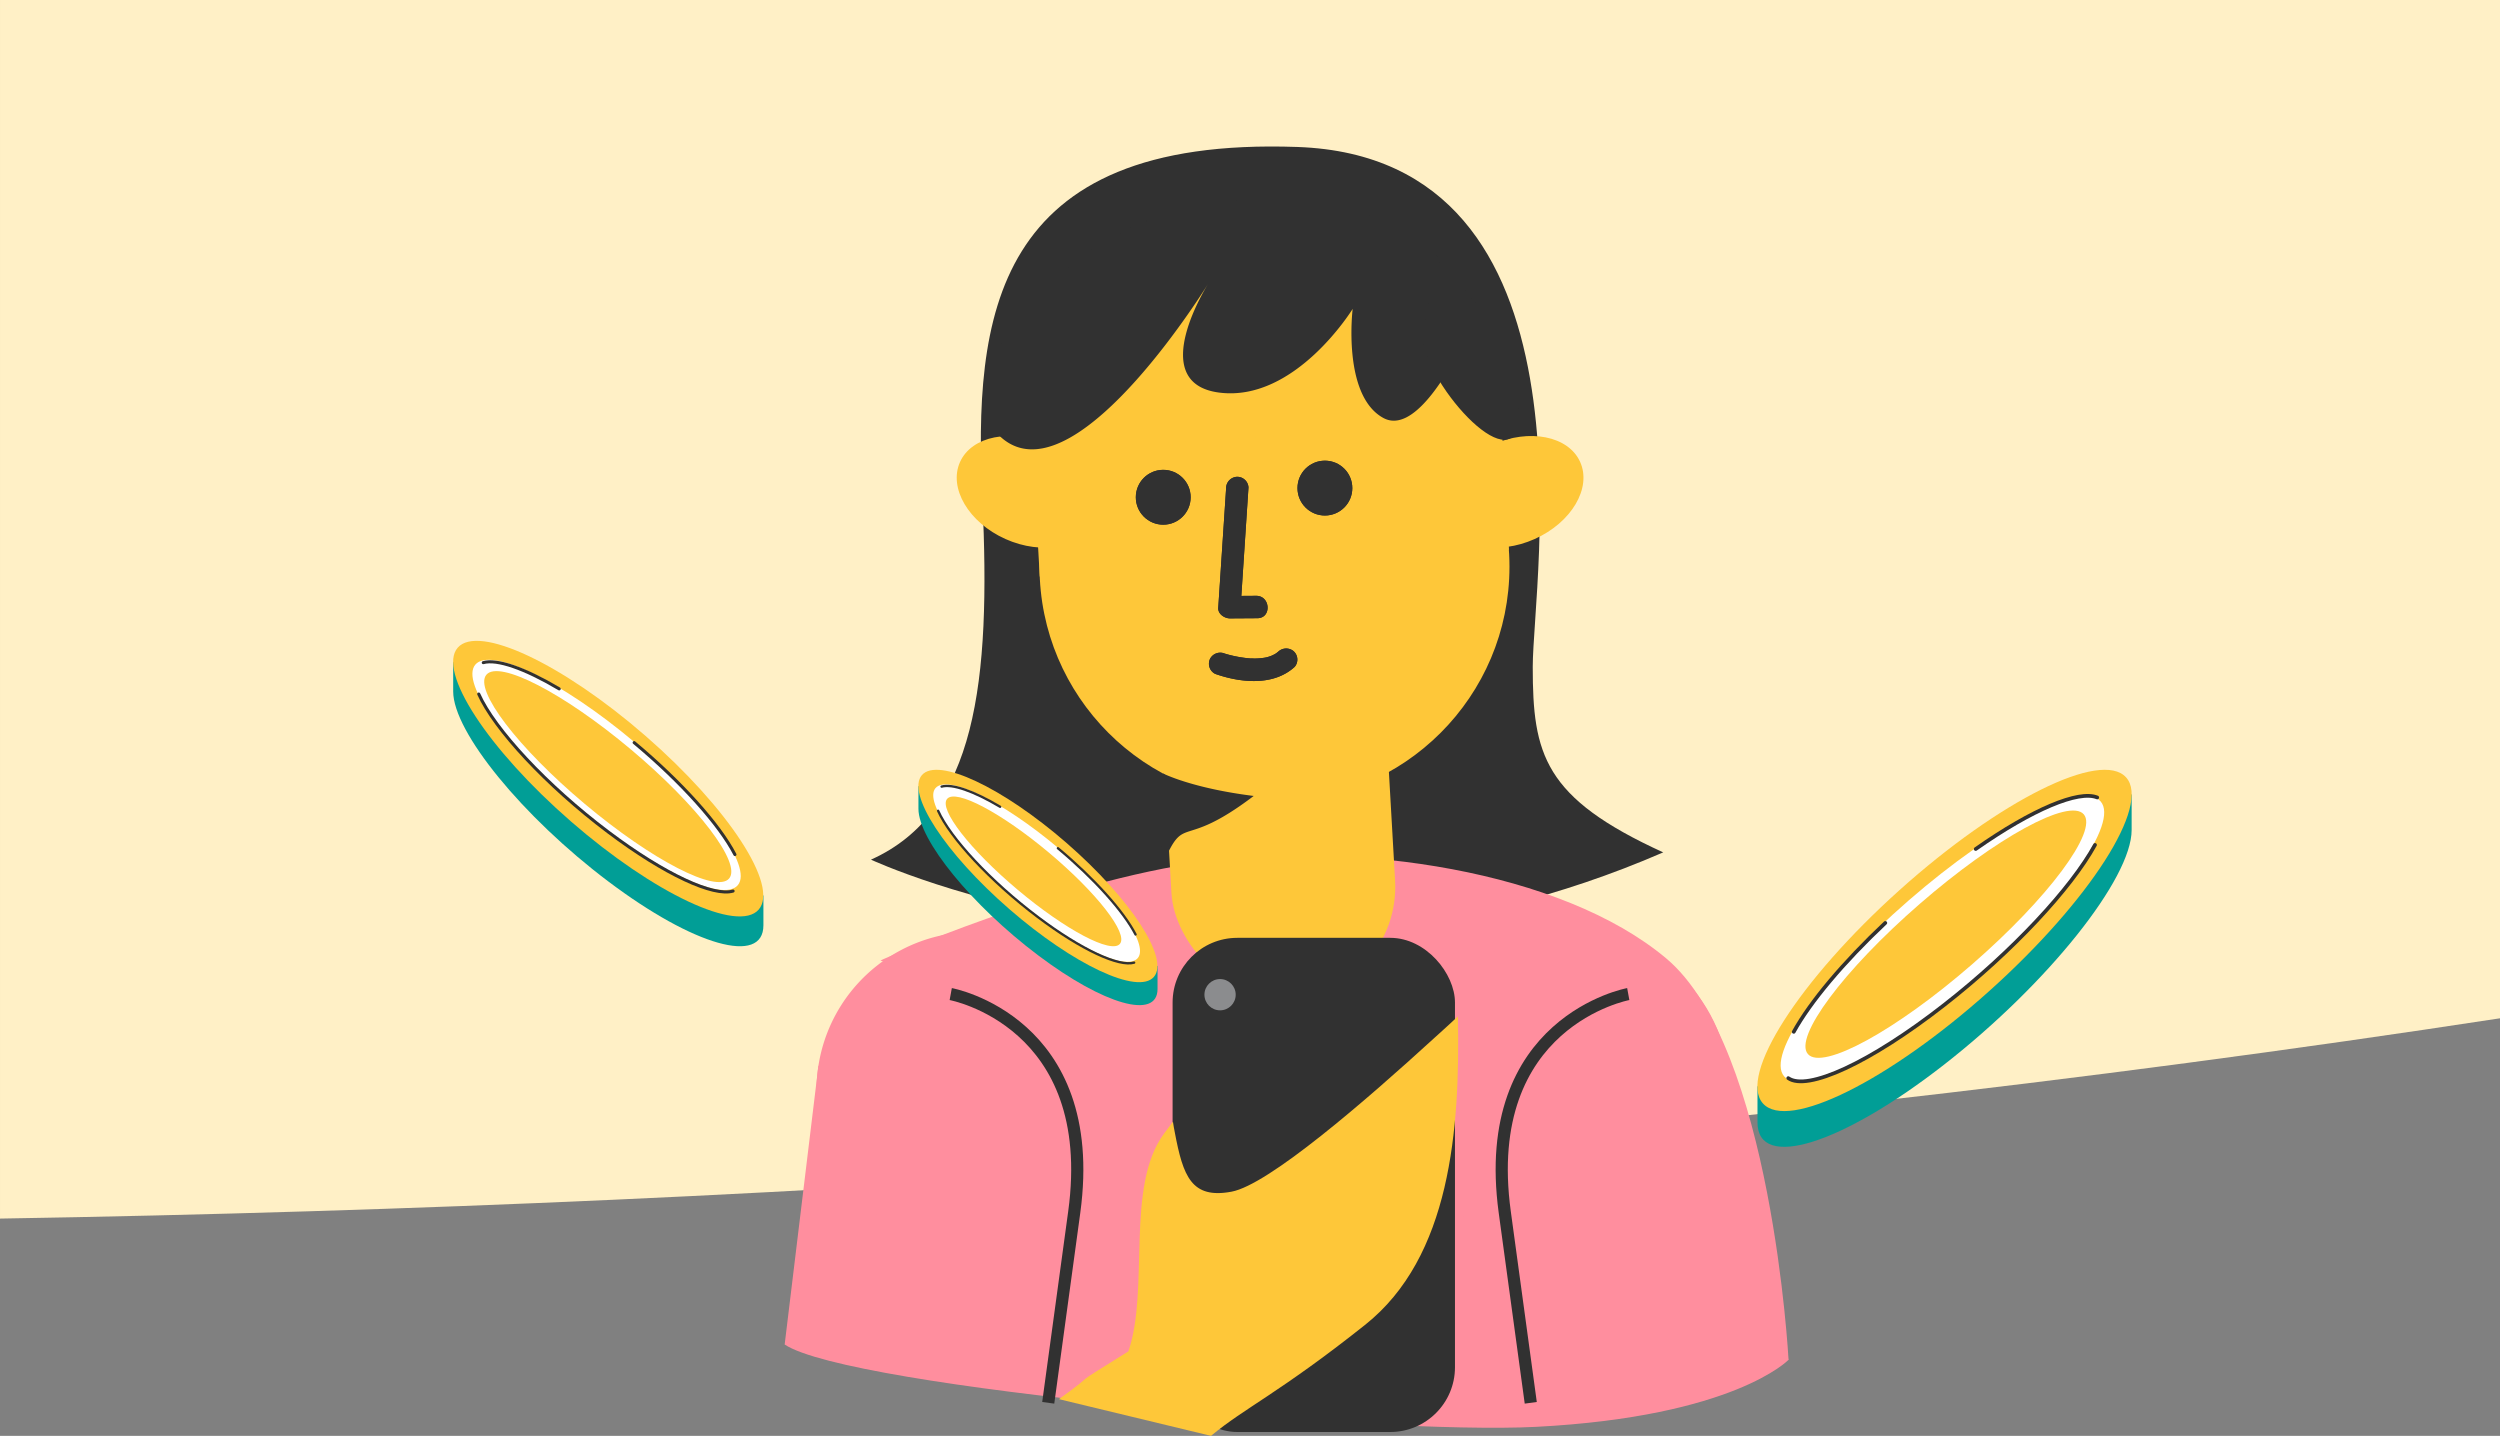 <svg xmlns="http://www.w3.org/2000/svg" width="440.001" height="252.71" viewBox="0 0 440.001 252.71">
  <rect x="0" y="0" width="440.001" height="252.71" fill="#808080" stroke="none"/>
  <g id="Group_3279" data-name="Group 3279" transform="translate(10044.633 4417.108)">
    <path id="Subtraction_15" data-name="Subtraction 15" d="M0,214.472H0V0H440V179.22c-36.158,5.539-73.61,10.5-111.316,14.758-36.148,4.078-73.5,7.611-111.019,10.5-35.86,2.763-72.819,5.012-109.851,6.685C72.533,212.759,36.259,213.871,0,214.472Z" transform="translate(-10044.632 -4417.109)" fill="#fff0c6"/>
    <g id="Group_3277" data-name="Group 3277" transform="translate(-10772.563 -5095.073)">
      <g id="Group_2828" data-name="Group 2828" transform="translate(-3416.807 -1652.835)">
        <path id="Path_4119" data-name="Path 4119" d="M4349.285,2724.228l5.939-49.039,148.233-4.571,22.513,56.3s-9.552,9.986-44.414,11.8C4454,2740.157,4360.686,2731.845,4349.285,2724.228Z" transform="translate(-66.447 -156.794)" fill="#ff8e9e"/>
        <path id="Path_4120" data-name="Path 4120" d="M4379.515,2483.226s65.766,30.718,139.435-1.28c-21.044-9.6-22.964-17.279-22.964-32.638s12.513-89.593-41.42-91.513-56.953,30.149-55.443,62.111S4398.073,2474.906,4379.515,2483.226Z" transform="translate(-81.486 -1.128)" fill="#313131"/>
        <path id="Path_4121" data-name="Path 4121" d="M4542.667,2694.767s-2.934-55.037-21.513-70.635-54.861-20.6-81.059-17.067-57.247,17.41-57.247,17.41" transform="translate(-83.145 -124.641)" fill="#ff8e9e"/>
        <path id="Path_3525" data-name="Path 3525" d="M4518.619,2469.034" transform="translate(-150.689 -56.509)" fill="#313131"/>
        <path id="Path_3526" data-name="Path 3526" d="M4580.818,2632.81" transform="translate(-181.632 -137.985)" fill="#313131"/>
        <rect id="Rectangle_1437" data-name="Rectangle 1437" width="39.438" height="93.211" rx="19.719" transform="matrix(0.998, -0.057, 0.057, 0.998, 4346.725, 2414.641)" fill="#fec739"/>
        <circle id="Ellipse_586" data-name="Ellipse 586" cx="41.355" cy="41.355" r="41.355" transform="translate(4326.4 2366.339)" fill="#fec739"/>
        <circle id="Ellipse_587" data-name="Ellipse 587" cx="41.355" cy="41.355" r="41.355" transform="translate(4327.695 2389.177)" fill="#fec739"/>
        <rect id="Rectangle_1438" data-name="Rectangle 1438" width="82.71" height="22.281" transform="matrix(0.998, -0.057, 0.057, 0.998, 4326.467, 2410.036)" fill="#fec739"/>
        <circle id="Ellipse_588" data-name="Ellipse 588" cx="4.826" cy="4.826" r="4.826" transform="translate(4344.64 2413.493)" fill="#313131"/>
        <circle id="Ellipse_589" data-name="Ellipse 589" cx="4.826" cy="4.826" r="4.826" transform="translate(4373.093 2411.879)" fill="#313131"/>
        <path id="Path_4122" data-name="Path 4122" d="M4502.521,2475.48l-1.211,18.377-.171,2.6c-.073,1.1,1.124,1.866,2.083,1.859l4.808-.032c2.543-.017,2.313-3.959-.224-3.942l-4.808.032,2.083,1.859,1.211-18.377.171-2.6a1.986,1.986,0,0,0-2.083-1.859,2.023,2.023,0,0,0-1.86,2.083Z" transform="translate(-141.992 -58.678)" fill="#313131"/>
        <path id="Path_4123" data-name="Path 4123" d="M4499.022,2538c4.463,1.567,10.239,2.174,13.978-1.249a1.979,1.979,0,0,0-.229-2.783,2.036,2.036,0,0,0-2.783.23c.433-.4-.009-.012-.108.061-.133.1-.271.191-.412.278-.344.212-.1-.031.015.007-.06-.021-.381.178-.451.207a7.459,7.459,0,0,1-.826.286c-.538.153.23-.028-.112.035-.125.023-.249.049-.374.07a11.916,11.916,0,0,1-1.9.149,2.455,2.455,0,0,0-.5-.008c.224-.055.375.02.031,0q-.456-.029-.91-.081a21.5,21.5,0,0,1-2.937-.55c-.305-.079-.607-.167-.91-.256-.349-.1.607.2.223.071l-.1-.033a2.024,2.024,0,0,0-2.631.937,2,2,0,0,0,.938,2.631Z" transform="translate(-140.393 -88.589)" fill="#313131"/>
        <ellipse id="Ellipse_590" data-name="Ellipse 590" cx="12.826" cy="9.093" rx="12.826" ry="9.093" transform="matrix(0.913, -0.409, 0.409, 0.913, 4395.709, 2414.303)" fill="#fec739"/>
        <ellipse id="Ellipse_591" data-name="Ellipse 591" cx="9.093" cy="12.826" rx="9.093" ry="12.826" transform="matrix(0.409, -0.913, 0.913, 0.409, 4309.981, 2420.419)" fill="#fec739"/>
        <path id="Path_3529" data-name="Path 3529" d="M4503.842,2392.716a9.218,9.218,0,0,1,.1,8.366c-2.971,6.051-9.087,16.632-14.341,13.749-7.255-3.979-5.384-19.19-5.384-19.19s-10.062,16.382-23.4,14.745-1.872-19.425-1.872-19.425-22.467,36.743-35.573,28.084,9.435-40.559,39.816-42.365C4489.174,2375.136,4499.355,2384.212,4503.842,2392.716Z" transform="translate(-101.41 -10.478)" fill="#313131"/>
        <path id="Path_3530" data-name="Path 3530" d="M4575.493,2397.337s13.971,14.1,13.971,27.07-16.2-4.415-17.23-13.8" transform="translate(-177.362 -20.84)" fill="#313131"/>
        <path id="Path_4124" data-name="Path 4124" d="M4416.137,2660.651a27.841,27.841,0,1,1-55.682,0q0-.731.037-1.454a27.841,27.841,0,0,1,55.645,1.454Z" transform="translate(-72.004 -137.985)" fill="#ff8e9e"/>
        <circle id="Ellipse_592" data-name="Ellipse 592" cx="27.841" cy="27.841" r="27.841" transform="translate(4393.446 2494.825)" fill="#ff8e9e"/>
        <path id="Path_4125" data-name="Path 4125" d="M4622.7,2654.565s-26.312,4.821-21.736,38.379l4.576,33.558" transform="translate(-191.389 -148.808)" fill="none" stroke="#313131" stroke-miterlimit="10" stroke-width="2.142"/>
        <path id="Path_4126" data-name="Path 4126" d="M4407.452,2654.565s26.312,4.821,21.736,38.379l-4.576,33.558" transform="translate(-95.385 -148.808)" fill="none" stroke="#313131" stroke-miterlimit="10" stroke-width="2.142"/>
        <path id="Path_4127" data-name="Path 4127" d="M4481.538,2577.306s5.084,2.6,15.948,3.956c-12.971,9.853-12,2.749-16.006,12.018A131.013,131.013,0,0,1,4481.538,2577.306Z" transform="translate(-132.096 -110.373)" fill="#313131"/>
        <g id="Group_2220" data-name="Group 2220" transform="translate(4301.942 2461.408)">
          <path id="Path_2782" data-name="Path 2782" d="M4436.409,2612.019c-3.275-5.936-10.653-13.912-19.23-20.376s-15.955-9.605-19.231-8.606l-1.809-1.364v4.024c0,5.473,9.42,17.008,21.04,25.764s21.041,11.418,21.041,5.945v-4.021Z" transform="translate(-4391.699 -2573.952)" fill="#019e96"/>
          <ellipse id="Ellipse_257" data-name="Ellipse 257" cx="7.697" cy="27.058" rx="7.697" ry="27.058" transform="translate(0 11.614) rotate(-48.976)" fill="#fec739"/>
          <ellipse id="Ellipse_258" data-name="Ellipse 258" cx="5.835" cy="23.251" rx="5.835" ry="23.251" transform="translate(3.685 12.574) rotate(-49.972)" fill="#fff"/>
          <path id="Path_2783" data-name="Path 2783" d="M4437.528,2617.094c-2.646.784-9.24-2.217-16.955-8.031-8.373-6.31-15.427-13.942-17.544-18.693" transform="translate(-4395.127 -2578.28)" fill="none" stroke="#313131" stroke-linecap="round" stroke-miterlimit="10" stroke-width="0.418"/>
          <path id="Path_2784" data-name="Path 2784" d="M4444.983,2603.48c6.391,5.332,11.581,11.131,13.668,15.183" transform="translate(-4415.999 -2584.802)" fill="none" stroke="#313131" stroke-linecap="round" stroke-miterlimit="10" stroke-width="0.418"/>
          <path id="Path_2785" data-name="Path 2785" d="M4404.259,2581.783c1.854-.526,5.6.768,10.3,3.556" transform="translate(-4395.739 -2573.95)" fill="none" stroke="#313131" stroke-linecap="round" stroke-miterlimit="10" stroke-width="0.418"/>
          <ellipse id="Ellipse_485" data-name="Ellipse 485" cx="4.271" cy="19.849" rx="4.271" ry="19.849" transform="translate(6.741 13.268) rotate(-50)" fill="#fec739"/>
        </g>
        <rect id="Rectangle_256" data-name="Rectangle 256" width="49.699" height="86.974" rx="11.396" transform="translate(4351.114 2495.859)" fill="#313131"/>
        <path id="Path_3090" data-name="Path 3090" d="M4445.353,2729.75c7.982-5.755.475-1.093,12.221-8.412,3.772-11.024-.581-28.995,6.25-38.294.512-.707,1.051-1.417,1.589-2.129.1.636.2,1.274.333,1.906,1.453,7.661,2.9,11.745,9.986,10.413,6.506-1.212,23.542-15.948,35.7-27.065,1.465-1.313,2.852-2.586,4.136-3.785.405,19.924-1.284,42.37-16.379,54.325-14.982,11.9-21.161,14.574-27.074,19.5" transform="translate(-114.24 -152.698)" fill="#fec739"/>
        <circle id="Ellipse_284" data-name="Ellipse 284" cx="2.752" cy="2.752" r="2.752" transform="translate(4356.717 2503.115)" fill="#8b8c8e"/>
        <g id="Group_2814" data-name="Group 2814" transform="translate(4447.078 2458.781)">
          <g id="Group_2224" data-name="Group 2224" transform="translate(0 0)">
            <path id="Path_2782-3" data-name="Path 2782-3" d="M4753.017,2586.773c-5.125-1.42-16.672,3.819-30.095,14.3s-24.969,23.29-30.095,32.721L4690,2636.01v6.3c0,8.564,14.742,3.99,32.927-10.217s32.925-32.668,32.925-41.232v-6.3Z" transform="translate(-4683.024 -2572.763)" fill="#019e96"/>
            <ellipse id="Ellipse_257-3" data-name="Ellipse 257-3" cx="42.949" cy="11.885" rx="42.949" ry="11.885" transform="translate(0 57.387) rotate(-41.919)" fill="#fec739"/>
            <ellipse id="Ellipse_258-3" data-name="Ellipse 258-3" cx="36.893" cy="9.008" rx="36.893" ry="9.008" transform="translate(5.767 54.667) rotate(-40.987)" fill="#fff"/>
            <path id="Path_2783-3" data-name="Path 2783-3" d="M4754.77,2602.328c-4.141,7.582-14.458,18.724-26.532,28.156-13.1,10.237-24.139,15.232-27.455,12.887" transform="translate(-4688.391 -2581.601)" fill="none" stroke="#313131" stroke-linecap="round" stroke-miterlimit="10" stroke-width="0.655"/>
            <path id="Path_2784-3" data-name="Path 2784-3" d="M4766.434,2594.495c10-7.007,18.123-10.4,21.389-9.068" transform="translate(-4721.051 -2573.052)" fill="none" stroke="#313131" stroke-linecap="round" stroke-miterlimit="10" stroke-width="0.655"/>
            <path id="Path_2785-3" data-name="Path 2785-3" d="M4702.705,2648.813c2.9-5.276,8.764-12.249,16.116-19.169" transform="translate(-4689.347 -2595.19)" fill="none" stroke="#313131" stroke-linecap="round" stroke-miterlimit="10" stroke-width="0.655"/>
          </g>
          <ellipse id="Ellipse_483" data-name="Ellipse 483" cx="32.161" cy="7.035" rx="32.161" ry="7.035" transform="translate(11.238 52.226) rotate(-41)" fill="#fec739"/>
        </g>
        <g id="Group_2815" data-name="Group 2815" transform="translate(4218.738 2437.262)">
          <g id="Group_2222" data-name="Group 2222" transform="translate(0 0)">
            <path id="Path_2782-2" data-name="Path 2782-2" d="M4285.445,2577.572c-4.252-7.7-13.824-18.053-24.955-26.439s-20.7-12.462-24.953-11.169l-2.348-1.768v5.222c0,7.1,12.224,22.07,27.3,33.432s27.3,14.816,27.3,7.715v-5.224Z" transform="translate(-4227.429 -2528.177)" fill="#019e96"/>
            <ellipse id="Ellipse_257-2" data-name="Ellipse 257-2" cx="9.987" cy="35.109" rx="9.987" ry="35.109" transform="translate(0 15.069) rotate(-48.976)" fill="#fec739"/>
            <ellipse id="Ellipse_258-2" data-name="Ellipse 258-2" cx="7.571" cy="30.17" rx="7.571" ry="30.17" transform="translate(4.783 16.315) rotate(-49.972)" fill="#fff"/>
            <path id="Path_2783-2" data-name="Path 2783-2" d="M4286.9,2584.156c-3.434,1.017-11.99-2.877-22-10.421-10.865-8.187-20.016-18.09-22.764-24.256" transform="translate(-4231.88 -2533.791)" fill="none" stroke="#313131" stroke-linecap="round" stroke-miterlimit="10" stroke-width="0.543"/>
            <path id="Path_2784-2" data-name="Path 2784-2" d="M4296.57,2566.49c8.292,6.919,15.025,14.443,17.735,19.7" transform="translate(-4258.96 -2542.253)" fill="none" stroke="#313131" stroke-linecap="round" stroke-miterlimit="10" stroke-width="0.543"/>
            <path id="Path_2785-2" data-name="Path 2785-2" d="M4243.727,2538.336c2.406-.682,7.266,1,13.363,4.615" transform="translate(-4232.672 -2528.173)" fill="none" stroke="#313131" stroke-linecap="round" stroke-miterlimit="10" stroke-width="0.543"/>
          </g>
          <ellipse id="Ellipse_484" data-name="Ellipse 484" cx="6.281" cy="27.889" rx="6.281" ry="27.889" transform="translate(7.563 17.106) rotate(-50)" fill="#fec739"/>
        </g>
      </g>
      <circle id="Ellipse_617" data-name="Ellipse 617" cx="4.826" cy="4.826" r="4.826" transform="translate(927.833 760.657)" fill="#313131"/>
      <circle id="Ellipse_618" data-name="Ellipse 618" cx="4.826" cy="4.826" r="4.826" transform="translate(956.287 759.044)" fill="#313131"/>
      <path id="Path_4173" data-name="Path 4173" d="M4502.521,2475.48l-1.211,18.377-.171,2.6c-.073,1.1,1.124,1.866,2.083,1.859l4.808-.032c2.543-.017,2.313-3.959-.224-3.942l-4.808.032,2.083,1.859,1.211-18.377.171-2.6a1.986,1.986,0,0,0-2.083-1.859,2.023,2.023,0,0,0-1.86,2.083Z" transform="translate(-3558.798 -1711.514)" fill="#313131"/>
      <path id="Path_4174" data-name="Path 4174" d="M4499.022,2538c4.463,1.567,10.239,2.174,13.978-1.249a1.979,1.979,0,0,0-.229-2.783,2.036,2.036,0,0,0-2.783.23c.433-.4-.009-.012-.108.061-.133.1-.271.191-.412.278-.344.212-.1-.031.015.007-.06-.021-.381.178-.451.207a7.459,7.459,0,0,1-.826.286c-.538.153.23-.028-.112.035-.125.023-.249.049-.374.07a11.916,11.916,0,0,1-1.9.149,2.455,2.455,0,0,0-.5-.008c.224-.055.375.02.031,0q-.456-.029-.91-.081a21.5,21.5,0,0,1-2.937-.55c-.305-.079-.607-.167-.91-.256-.349-.1.607.2.223.071l-.1-.033a2.024,2.024,0,0,0-2.631.937,2,2,0,0,0,.938,2.631Z" transform="translate(-3557.199 -1741.425)" fill="#313131"/>
    </g>
  </g>
</svg>

